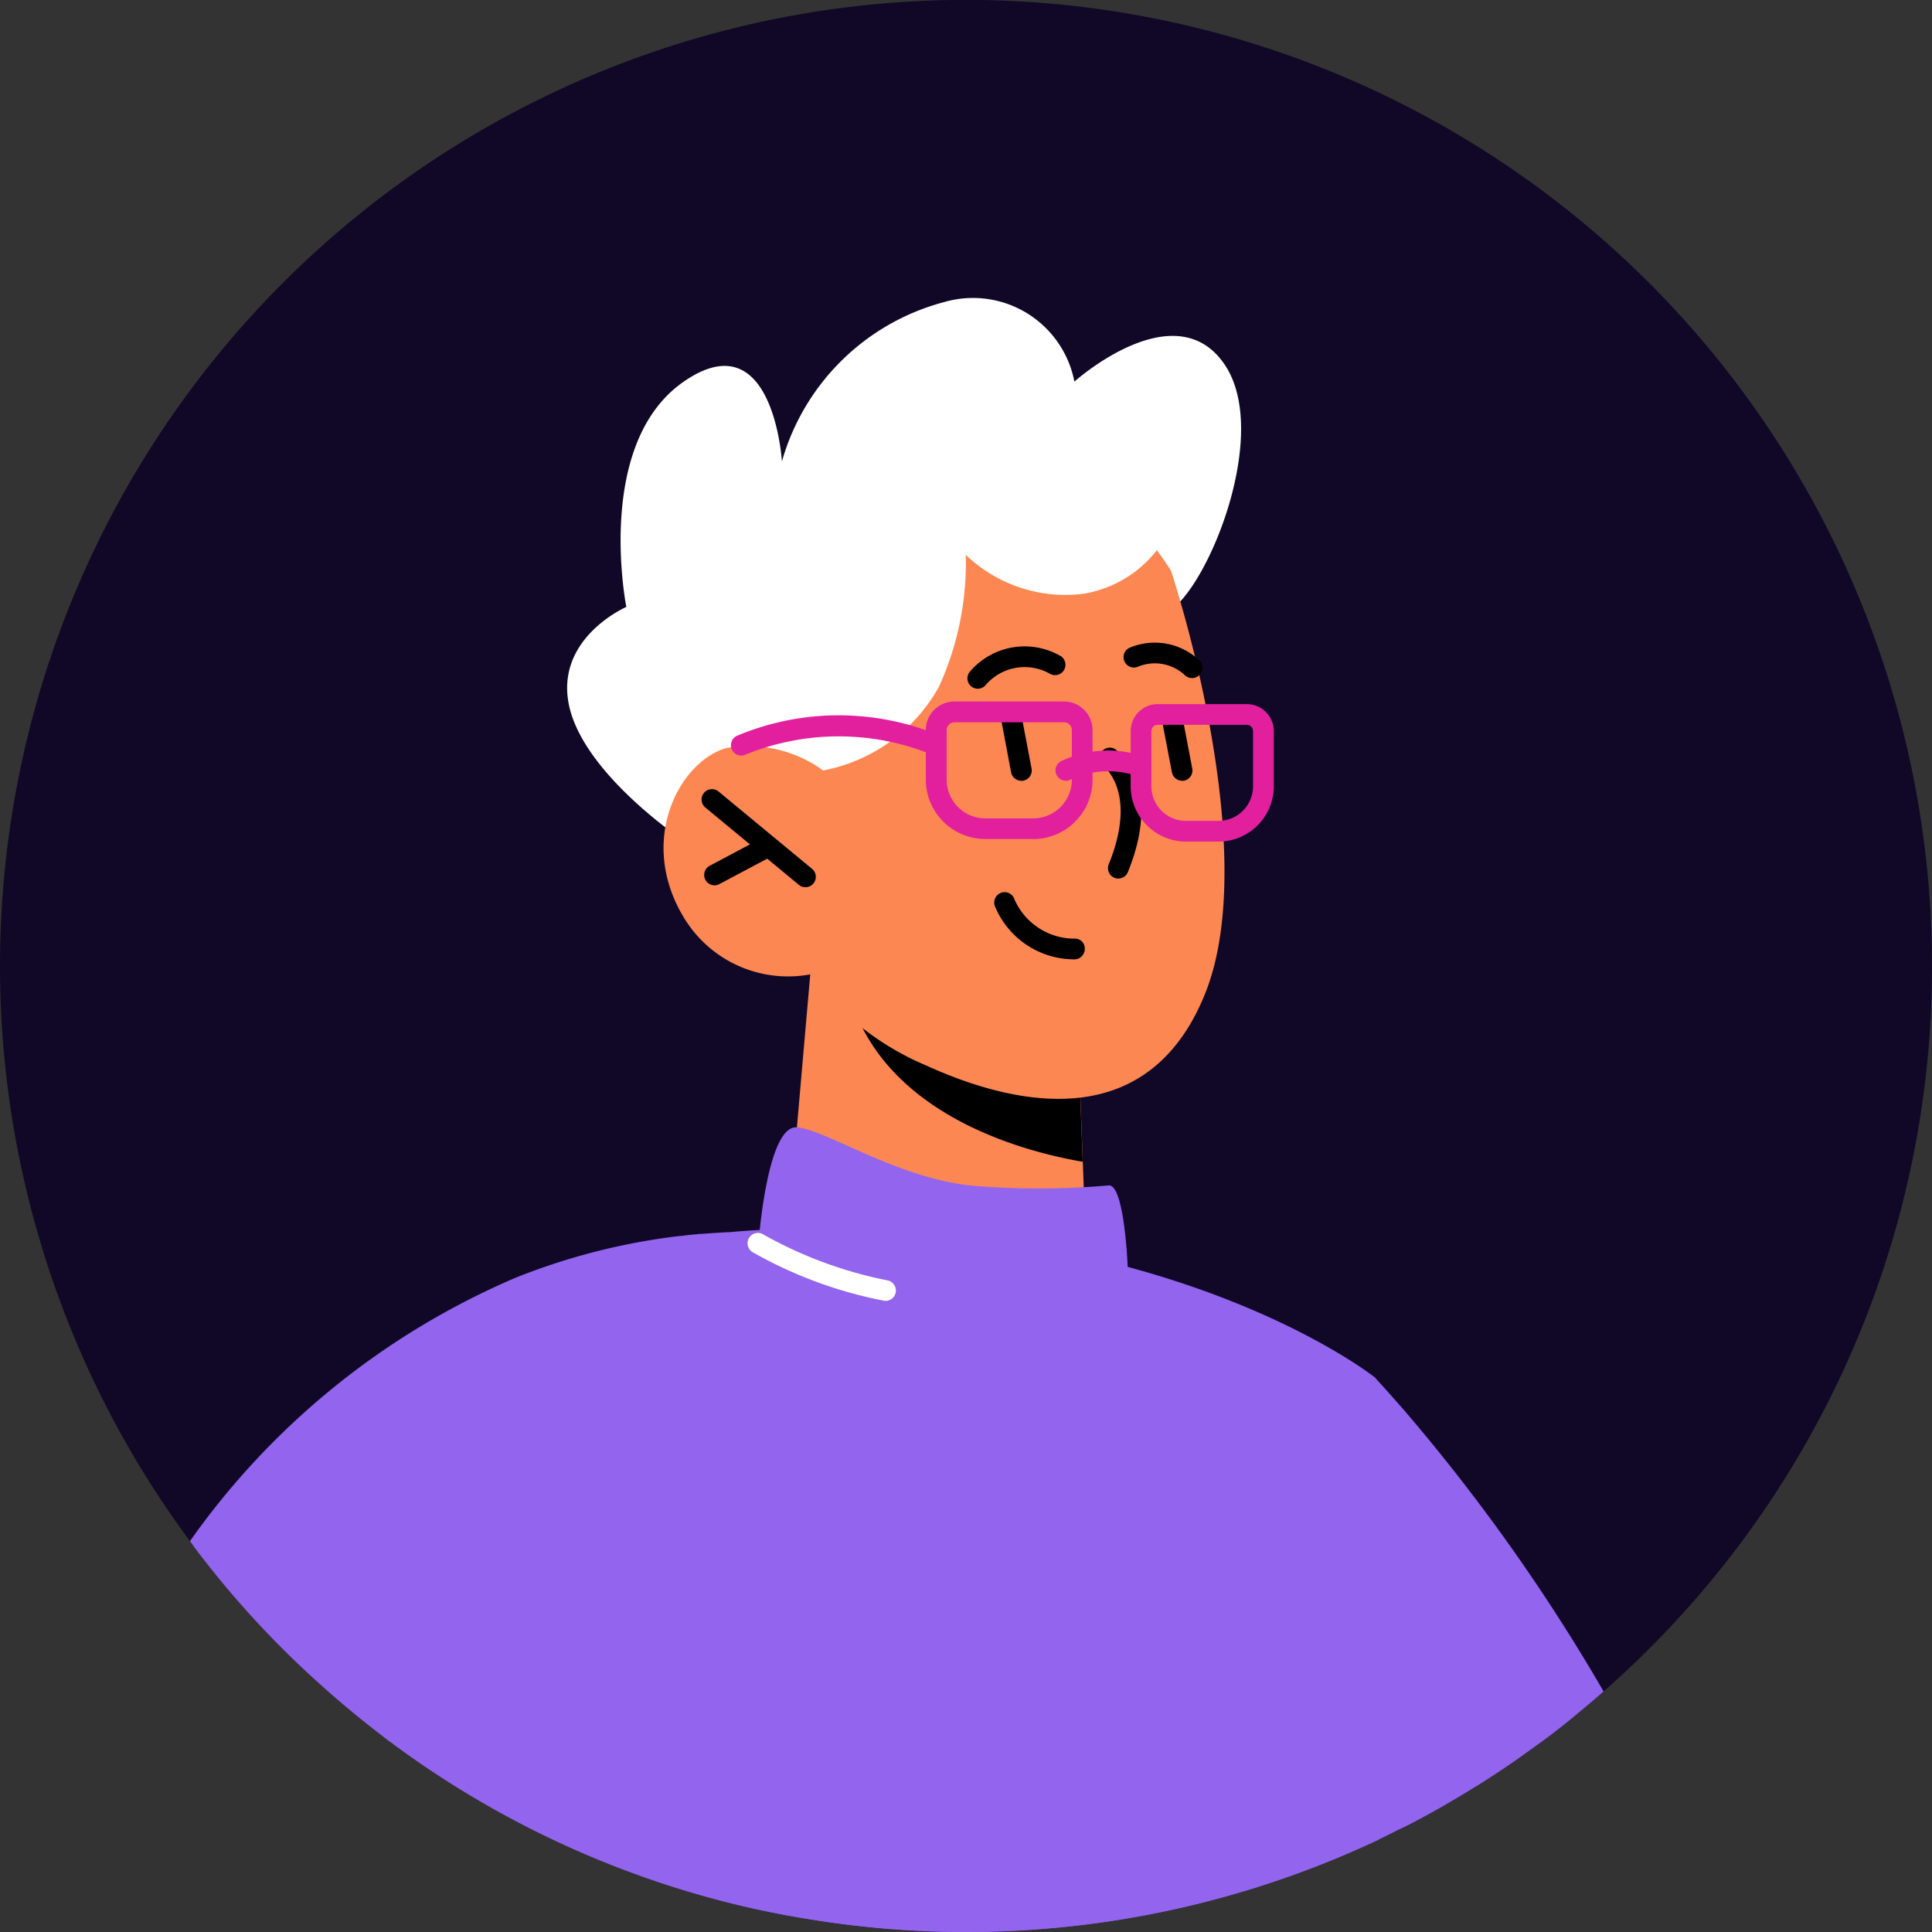 <svg data-name="그룹 73800" xmlns="http://www.w3.org/2000/svg" width="54" height="54" viewBox="0 0 54 54">
    <rect x="0" y="0" width="54" height="54" fill="#333333" stroke="none"/>
    <defs>
        <clipPath id="jglh2cfyda">
            <path data-name="사각형 14318" style="fill:none" d="M0 0h54v54H0z"/>
        </clipPath>
    </defs>
    <g data-name="그룹 73799" style="clip-path:url(#jglh2cfyda)">
        <path data-name="패스 24130" d="M54 27a26.934 26.934 0 0 1-9.069 20.178c-.035.035-.075.064-.11.1-.22.2-.452.388-.678.579-.434.365-.88.712-1.344 1.037-.568.417-1.153.805-1.755 1.17-.475.29-.956.568-1.448.828a9.292 9.292 0 0 1-.423.214c-.214.1-.423.214-.637.313a27.044 27.044 0 0 1-15.926 2.222 26.047 26.047 0 0 1-3.012-.666 26.818 26.818 0 0 1-8.606-4.228c-.1-.069-.2-.139-.29-.214a28.834 28.834 0 0 1-1.83-1.523 26.639 26.639 0 0 1-2.763-2.9c-.122-.151-.243-.3-.365-.458a10.15 10.15 0 0 1-.434-.579.318.318 0 0 1-.041-.052A27 27 0 1 1 54 27" style="fill:#110828"/>
        <path data-name="패스 24131" d="M48.68 72.228c-.22.2-.452.388-.678.579-.434.365-.88.712-1.344 1.037-.568.417-1.153.805-1.755 1.17-.475.29-.956.568-1.448.828a9.292 9.292 0 0 1-.423.214c-.214.1-.423.214-.637.313a27.044 27.044 0 0 1-15.927 2.224 26.047 26.047 0 0 1-3.012-.666 26.818 26.818 0 0 1-8.605-4.227c-.1-.069-.2-.139-.29-.214a28.834 28.834 0 0 1-1.83-1.523 26.639 26.639 0 0 1-2.763-2.9c-.122-.151-.243-.3-.365-.458a10.15 10.15 0 0 1-.434-.579 21.439 21.439 0 0 1 9.116-7.367 18.046 18.046 0 0 1 4.361-1.135c.1-.012.18-.023.278-.029a5.06 5.06 0 0 1 .423-.046.052.052 0 0 1 .029-.006c.122-.006.237-.012.359-.023.185-.012.365-.023.527-.029.388-.035.788-.064 1.164-.075 10.766-.417 16.5 3.857 16.83 4.112a.2.2 0 0 1 .069.069c.11.116.365.4.747.834a52.534 52.534 0 0 1 5.606 7.894" transform="translate(-3.859 -24.952)" style="fill:#9364ed"/>
        <path data-name="패스 24132" d="M34.515 27.592a7.049 7.049 0 0 0 3.243-1.817c1.034-1.271 1.205-4.414 1.205-4.414s4 2.08 5.048 1.849 3.111-4.938 1.723-6.971-4.194.484-4.194.484A2.887 2.887 0 0 0 37.9 14.5a6.42 6.42 0 0 0-4.535 4.454s-.242-3.97-2.749-2.227-1.6 6.294-1.6 6.294-2.005.87-1.6 2.758 3.108 3.707 3.108 3.707z" transform="translate(-11.51 -6.057)" style="fill:#fff"/>
        <path data-name="패스 24133" d="m38.722 47.023-.522 5.986s.967 1.812 4.568 2.394c2.683.433 3.683-.079 3.683-.079l-.111-3.063-.112-2.987-6.428-1.927z" transform="translate(-16.075 -19.79)" style="fill:#fd8753"/>
        <path data-name="패스 24134" d="M23.725 27.558a1.917 1.917 0 0 0 .129.592c1.125 3.1 4.86 4.059 6.408 4.321l-.112-2.987z"/>
        <path data-name="패스 24135" d="M46.206 25.709s2.595 7.772.946 11.837-5.526 3.024-7.8 1.986a7.771 7.771 0 0 1-3.228-2.542 3.4 3.4 0 0 1-3.55-1.615c-1.269-2.124-.125-4.31 1.189-4.709a3.568 3.568 0 0 1 2.72.624l-.949-2.278s6.081-10.517 10.674-3.3" transform="translate(-13.476 -9.756)" style="fill:#fd8753"/>
        <path data-name="패스 24136" d="M22.513 24.798a.288.288 0 0 1-.184-.066l-2.622-2.168a.29.29 0 0 1 .369-.447l2.622 2.168a.29.29 0 0 1-.185.513"/>
        <path data-name="패스 24137" d="M27.329 19.25a.29.29 0 0 1-.21-.489 2.01 2.01 0 0 1 2.537-.418.29.29 0 0 1-.309.49 1.433 1.433 0 0 0-1.808.327.289.289 0 0 1-.21.09"/>
        <path data-name="패스 24138" d="M33.319 18.952a.285.285 0 0 1-.2-.079 1.231 1.231 0 0 0-1.316-.237.29.29 0 0 1-.243-.526 1.809 1.809 0 0 1 1.956.343.289.289 0 0 1-.2.5"/>
        <path data-name="패스 24139" d="M31.258 24.556a.29.29 0 0 1-.268-.4c.811-2-.115-2.716-.155-2.745a.29.29 0 0 1 .336-.471c.056.039 1.349.987.354 3.434a.289.289 0 0 1-.268.181"/>
        <path data-name="패스 24140" d="M33.039 21.822a.29.29 0 0 1-.284-.237l-.268-1.4a.29.29 0 0 1 .569-.109l.268 1.405a.29.29 0 0 1-.231.339.293.293 0 0 1-.054.005"/>
        <path data-name="패스 24141" d="M28.548 21.822a.29.29 0 0 1-.288-.237l-.264-1.4a.29.29 0 0 1 .569-.109l.268 1.405a.29.29 0 0 1-.231.339.293.293 0 0 1-.054.005"/>
        <path data-name="패스 24142" d="M30.027 26.814a2.4 2.4 0 0 1-2.21-1.464.29.29 0 1 1 .54-.207 1.83 1.83 0 0 0 1.671 1.092.271.271 0 0 1 .291.287.289.289 0 0 1-.286.292z"/>
        <path data-name="패스 24143" d="M37.517 30.27a4.708 4.708 0 0 0 3.243-2.348 8.368 8.368 0 0 0 .746-3.679 4.024 4.024 0 0 0 3.269 1.091 3.279 3.279 0 0 0 2.643-2.349l-1.9-2.227s-7.806 1.648-8 1.405-3.034 4.821-3.034 4.821z" transform="translate(-14.512 -8.735)" style="fill:#fff"/>
        <path data-name="패스 24144" d="M46.527 74.315A27.044 27.044 0 0 1 30.6 76.539a26.047 26.047 0 0 1-3.012-.666 26.818 26.818 0 0 1-8.606-4.228c1.077-6.5 2.212-11.838 3.093-12.44a6.446 6.446 0 0 1 .654-.376A12.721 12.721 0 0 1 26.68 57.8c.087-.012.162-.023.249-.029.127-.017.255-.029.382-.041s.237-.012.353-.023c.168-.012.33-.023.475-.029.643-.035 1.048-.029 1.048-.029a.242.242 0 0 1 .006-.041c.029-.371.284-3.266 1.071-3.2.834.069 2.861 1.465 5 1.639a22.426 22.426 0 0 0 3.724-.017c.434 0 .521 2.293.521 2.293a14.537 14.537 0 0 1 4.917 3.012.23.23 0 0 1 .064.064c.1.1.33.359.671.753a6.392 6.392 0 0 1 .678 1.042c.59 1.153.741 5.7.683 11.12" transform="translate(-7.989 -22.898)" style="fill:#9364ed"/>
        <path data-name="패스 24145" d="M39.95 61.4a.309.309 0 0 1-.045 0 12.075 12.075 0 0 1-3.652-1.345.29.29 0 1 1 .291-.5 11.7 11.7 0 0 0 3.45 1.274.29.29 0 0 1-.045.576" transform="translate(-15.196 -25.044)" style="fill:#fff"/>
        <path data-name="패스 24146" d="M19.971 24.745a.29.29 0 0 1-.137-.545l1.505-.8a.29.29 0 0 1 .273.511l-1.506.8a.288.288 0 0 1-.136.034"/>
        <path data-name="패스 24147" d="M47.676 37.7h-1.337a1.662 1.662 0 0 1-1.66-1.66v-1.383a.8.8 0 0 1 .8-.8h3.061a.8.8 0 0 1 .8.8v1.386a1.662 1.662 0 0 1-1.66 1.66m-2.2-3.264a.218.218 0 0 0-.217.218v1.386a1.082 1.082 0 0 0 1.081 1.081h1.336a1.082 1.082 0 0 0 1.081-1.081v-1.386a.218.218 0 0 0-.217-.218z" transform="translate(-18.803 -14.25)" style="fill:#e2209e"/>
        <path data-name="패스 24148" d="M57.022 37.823h-.91a1.548 1.548 0 0 1-1.545-1.546v-1.543a.755.755 0 0 1 .754-.754h2.492a.754.754 0 0 1 .753.754v1.543a1.547 1.547 0 0 1-1.545 1.546m-1.7-3.264a.175.175 0 0 0-.175.175v1.543a.967.967 0 0 0 .966.967h.91a.967.967 0 0 0 .965-.967v-1.543a.175.175 0 0 0-.174-.175z" transform="translate(-22.964 -14.3)" style="fill:#e2209e"/>
        <path data-name="패스 24149" d="M51.232 37.058a.289.289 0 0 1-.133-.547 3.049 3.049 0 0 1 2.341-.12.289.289 0 1 1-.218.536 2.5 2.5 0 0 0-1.86.1.285.285 0 0 1-.13.032" transform="translate(-21.439 -15.236)" style="fill:#e2209e"/>
        <path data-name="패스 24150" d="M35.561 35.653a.29.29 0 0 1-.108-.558 7.344 7.344 0 0 1 5.685.009.289.289 0 0 1-.256.519 6.9 6.9 0 0 0-5.214.009.294.294 0 0 1-.108.021" transform="translate(-14.844 -14.534)" style="fill:#e2209e"/>
    </g>
</svg>
